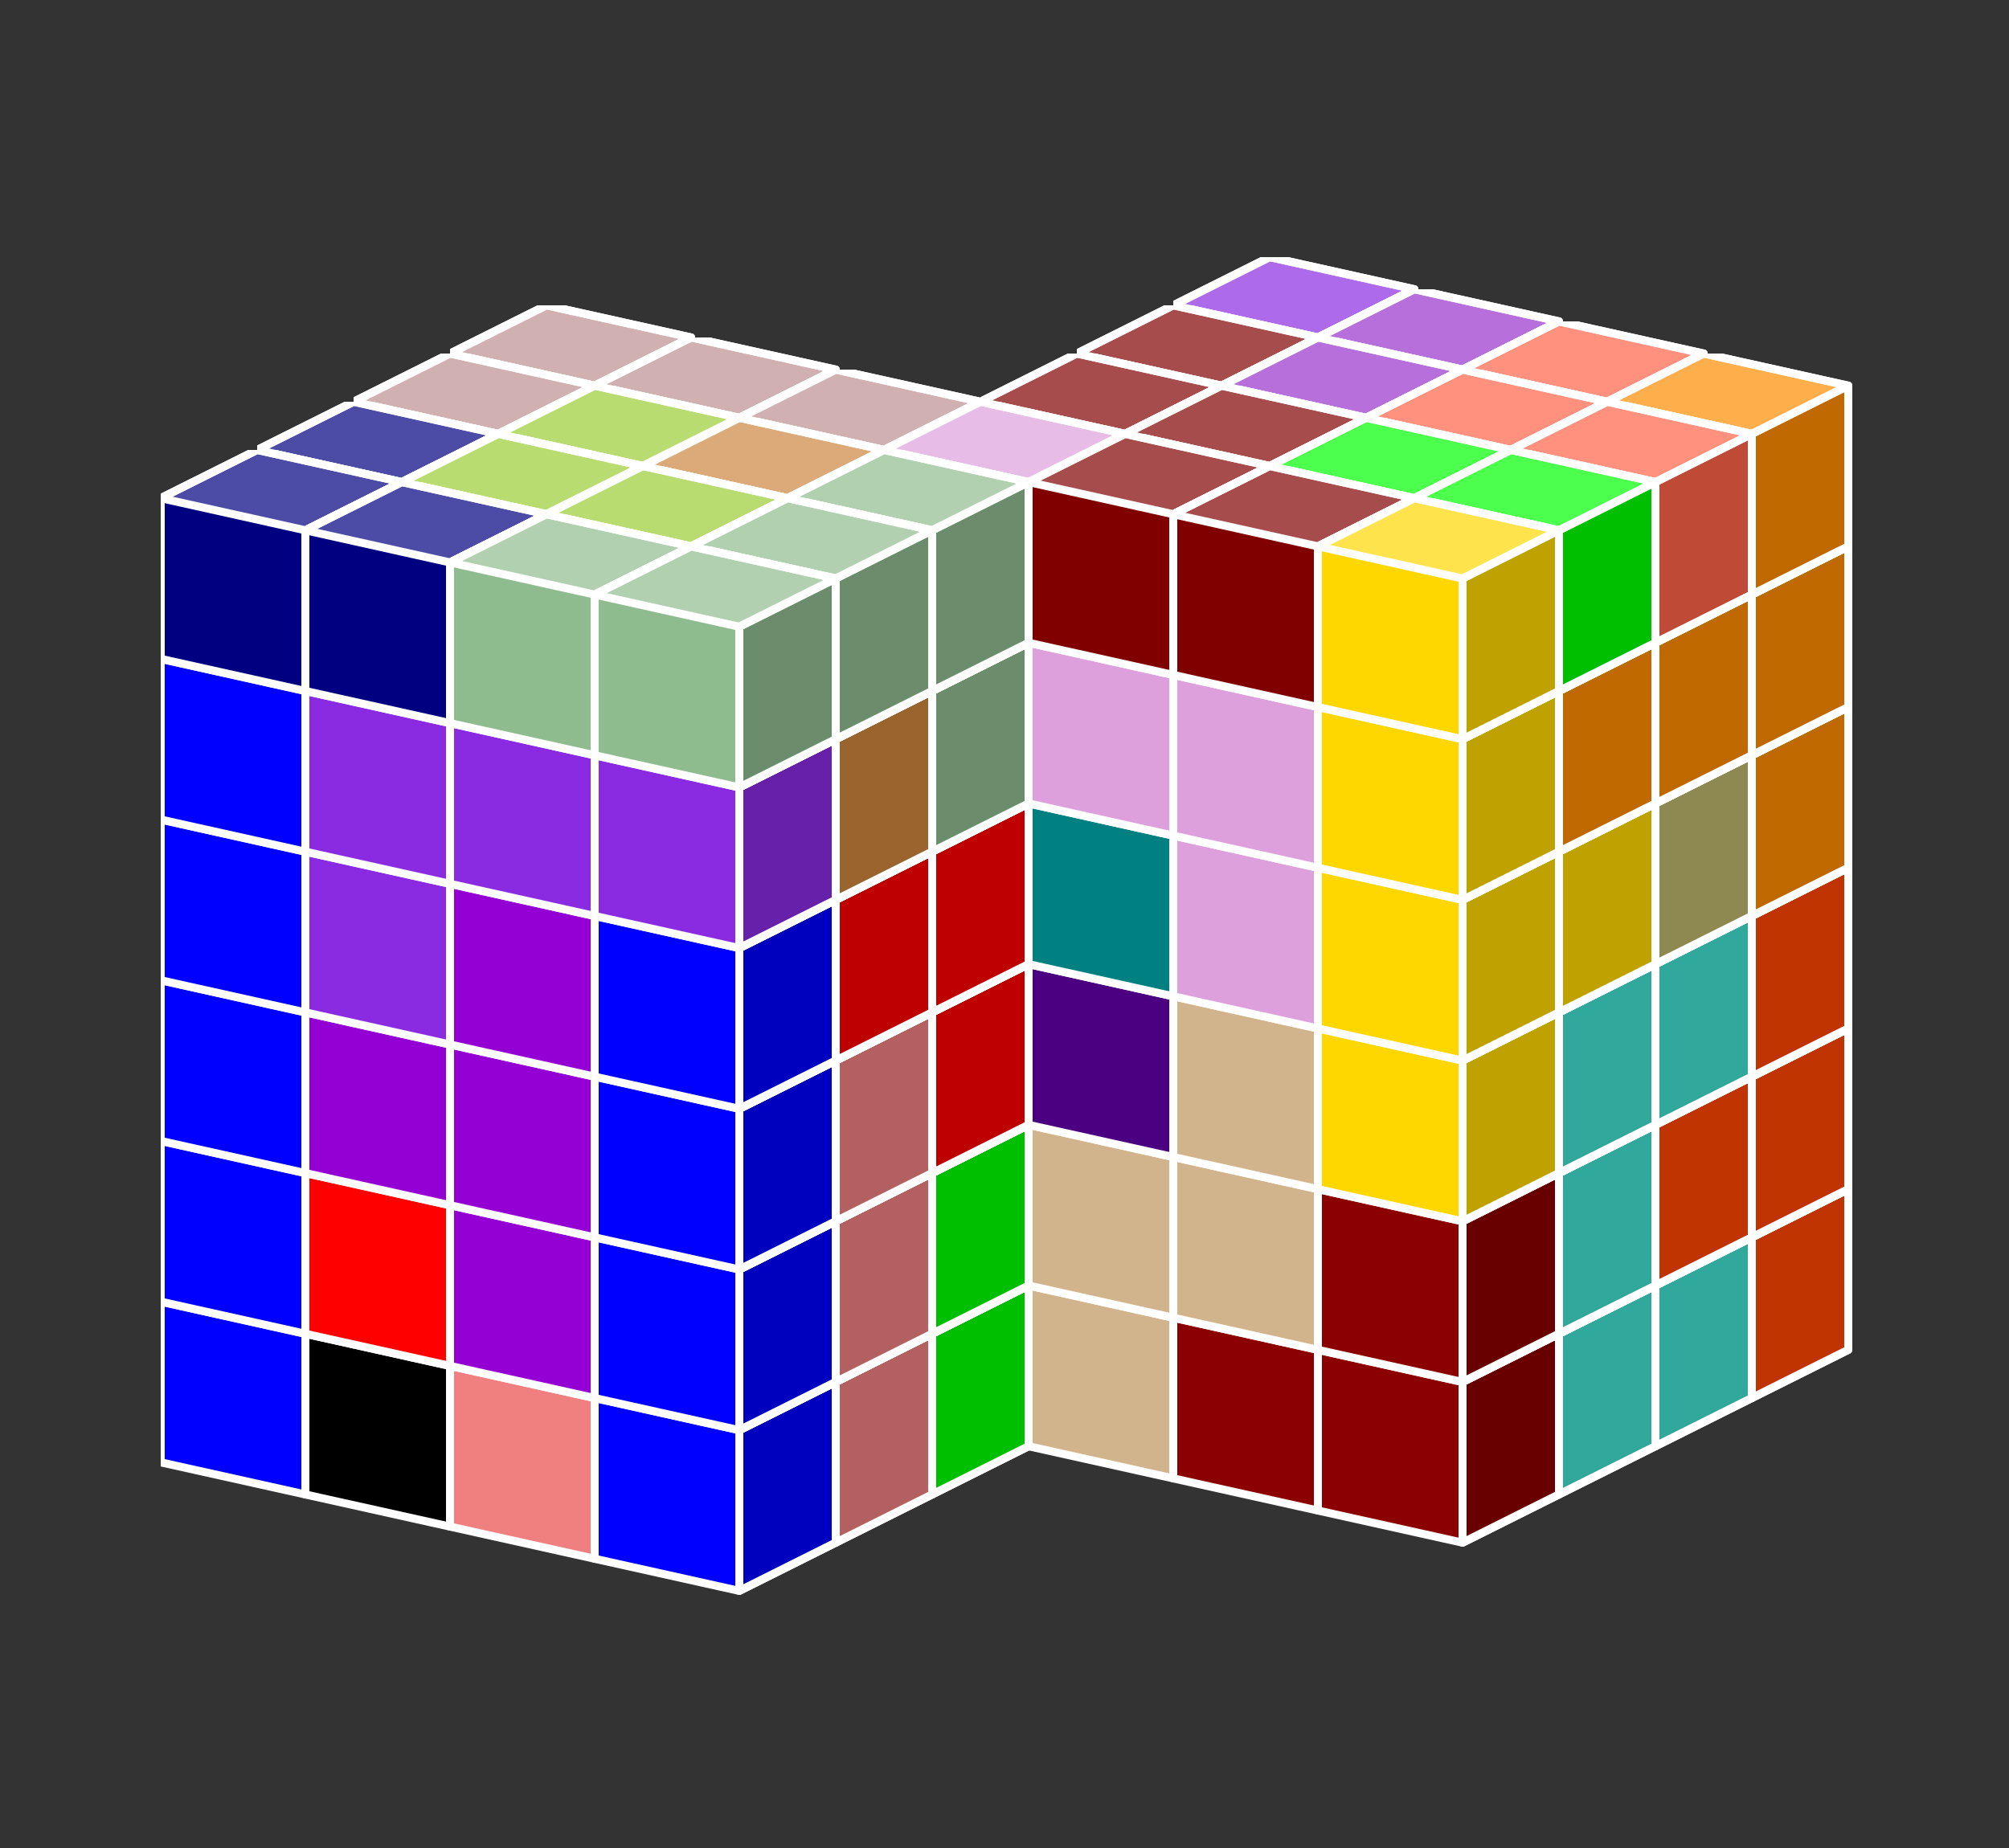 <?xml version="1.0" standalone="no"?>
<!-- Created by Polyform Puzzler (http://puzzler.sourceforge.net/) -->
<svg width="125.000" height="115.000"
     viewBox="0 0 125.000 115.000"
     xmlns="http://www.w3.org/2000/svg"
     xmlns:xlink="http://www.w3.org/1999/xlink">
<rect x="0" y="0" width="125.000" height="115.000" fill="#333333" stroke="none"/>
<defs>
<symbol id="cube0">
<polygon fill="gray" stroke="white"
         stroke-width="0.5" stroke-linejoin="round"
         points="0,13 9,15 15,12 15,2 6,0 0,3" />
<polygon fill="black" fill-opacity="0.25" stroke="white"
         stroke-width="0.5" stroke-linejoin="round"
         points="9,15 15,12 15,2 9,5" />
<polygon fill="white" fill-opacity="0.30" stroke="white"
         stroke-width="0.5" stroke-linejoin="round"
         points="0,3 9,5 15,2 6,0" />
</symbol>
<symbol id="cube1">
<polygon fill="black" stroke="white"
         stroke-width="0.5" stroke-linejoin="round"
         points="0,13 9,15 15,12 15,2 6,0 0,3" />
<polygon fill="black" fill-opacity="0.25" stroke="white"
         stroke-width="0.5" stroke-linejoin="round"
         points="9,15 15,12 15,2 9,5" />
<polygon fill="white" fill-opacity="0.30" stroke="white"
         stroke-width="0.5" stroke-linejoin="round"
         points="0,3 9,5 15,2 6,0" />
</symbol>
<symbol id="cubeA4">
<polygon fill="navy" stroke="white"
         stroke-width="0.5" stroke-linejoin="round"
         points="0,13 9,15 15,12 15,2 6,0 0,3" />
<polygon fill="black" fill-opacity="0.25" stroke="white"
         stroke-width="0.5" stroke-linejoin="round"
         points="9,15 15,12 15,2 9,5" />
<polygon fill="white" fill-opacity="0.30" stroke="white"
         stroke-width="0.5" stroke-linejoin="round"
         points="0,3 9,5 15,2 6,0" />
</symbol>
<symbol id="cubeA5">
<polygon fill="cadetblue" stroke="white"
         stroke-width="0.5" stroke-linejoin="round"
         points="0,13 9,15 15,12 15,2 6,0 0,3" />
<polygon fill="black" fill-opacity="0.25" stroke="white"
         stroke-width="0.5" stroke-linejoin="round"
         points="9,15 15,12 15,2 9,5" />
<polygon fill="white" fill-opacity="0.30" stroke="white"
         stroke-width="0.5" stroke-linejoin="round"
         points="0,3 9,5 15,2 6,0" />
</symbol>
<symbol id="cubeB4">
<polygon fill="gold" stroke="white"
         stroke-width="0.5" stroke-linejoin="round"
         points="0,13 9,15 15,12 15,2 6,0 0,3" />
<polygon fill="black" fill-opacity="0.25" stroke="white"
         stroke-width="0.5" stroke-linejoin="round"
         points="9,15 15,12 15,2 9,5" />
<polygon fill="white" fill-opacity="0.30" stroke="white"
         stroke-width="0.5" stroke-linejoin="round"
         points="0,3 9,5 15,2 6,0" />
</symbol>
<symbol id="cubeD">
<polygon fill="gray" stroke="white"
         stroke-width="0.5" stroke-linejoin="round"
         points="0,13 9,15 15,12 15,2 6,0 0,3" />
<polygon fill="black" fill-opacity="0.25" stroke="white"
         stroke-width="0.5" stroke-linejoin="round"
         points="9,15 15,12 15,2 9,5" />
<polygon fill="white" fill-opacity="0.30" stroke="white"
         stroke-width="0.5" stroke-linejoin="round"
         points="0,3 9,5 15,2 6,0" />
</symbol>
<symbol id="cubeF5">
<polygon fill="green" stroke="white"
         stroke-width="0.5" stroke-linejoin="round"
         points="0,13 9,15 15,12 15,2 6,0 0,3" />
<polygon fill="black" fill-opacity="0.25" stroke="white"
         stroke-width="0.5" stroke-linejoin="round"
         points="9,15 15,12 15,2 9,5" />
<polygon fill="white" fill-opacity="0.30" stroke="white"
         stroke-width="0.5" stroke-linejoin="round"
         points="0,3 9,5 15,2 6,0" />
</symbol>
<symbol id="cubeI3">
<polygon fill="darkblue" stroke="white"
         stroke-width="0.5" stroke-linejoin="round"
         points="0,13 9,15 15,12 15,2 6,0 0,3" />
<polygon fill="black" fill-opacity="0.25" stroke="white"
         stroke-width="0.5" stroke-linejoin="round"
         points="9,15 15,12 15,2 9,5" />
<polygon fill="white" fill-opacity="0.30" stroke="white"
         stroke-width="0.5" stroke-linejoin="round"
         points="0,3 9,5 15,2 6,0" />
</symbol>
<symbol id="cubeI4">
<polygon fill="blue" stroke="white"
         stroke-width="0.5" stroke-linejoin="round"
         points="0,13 9,15 15,12 15,2 6,0 0,3" />
<polygon fill="black" fill-opacity="0.25" stroke="white"
         stroke-width="0.5" stroke-linejoin="round"
         points="9,15 15,12 15,2 9,5" />
<polygon fill="white" fill-opacity="0.30" stroke="white"
         stroke-width="0.5" stroke-linejoin="round"
         points="0,3 9,5 15,2 6,0" />
</symbol>
<symbol id="cubeI5">
<polygon fill="blue" stroke="white"
         stroke-width="0.5" stroke-linejoin="round"
         points="0,13 9,15 15,12 15,2 6,0 0,3" />
<polygon fill="black" fill-opacity="0.25" stroke="white"
         stroke-width="0.5" stroke-linejoin="round"
         points="9,15 15,12 15,2 9,5" />
<polygon fill="white" fill-opacity="0.30" stroke="white"
         stroke-width="0.5" stroke-linejoin="round"
         points="0,3 9,5 15,2 6,0" />
</symbol>
<symbol id="cubeJ15">
<polygon fill="steelblue" stroke="white"
         stroke-width="0.5" stroke-linejoin="round"
         points="0,13 9,15 15,12 15,2 6,0 0,3" />
<polygon fill="black" fill-opacity="0.25" stroke="white"
         stroke-width="0.5" stroke-linejoin="round"
         points="9,15 15,12 15,2 9,5" />
<polygon fill="white" fill-opacity="0.30" stroke="white"
         stroke-width="0.5" stroke-linejoin="round"
         points="0,3 9,5 15,2 6,0" />
</symbol>
<symbol id="cubeJ25">
<polygon fill="darkviolet" stroke="white"
         stroke-width="0.5" stroke-linejoin="round"
         points="0,13 9,15 15,12 15,2 6,0 0,3" />
<polygon fill="black" fill-opacity="0.25" stroke="white"
         stroke-width="0.5" stroke-linejoin="round"
         points="9,15 15,12 15,2 9,5" />
<polygon fill="white" fill-opacity="0.30" stroke="white"
         stroke-width="0.5" stroke-linejoin="round"
         points="0,3 9,5 15,2 6,0" />
</symbol>
<symbol id="cubeJ45">
<polygon fill="lightcoral" stroke="white"
         stroke-width="0.5" stroke-linejoin="round"
         points="0,13 9,15 15,12 15,2 6,0 0,3" />
<polygon fill="black" fill-opacity="0.25" stroke="white"
         stroke-width="0.5" stroke-linejoin="round"
         points="9,15 15,12 15,2 9,5" />
<polygon fill="white" fill-opacity="0.30" stroke="white"
         stroke-width="0.5" stroke-linejoin="round"
         points="0,3 9,5 15,2 6,0" />
</symbol>
<symbol id="cubeL15">
<polygon fill="darkseagreen" stroke="white"
         stroke-width="0.5" stroke-linejoin="round"
         points="0,13 9,15 15,12 15,2 6,0 0,3" />
<polygon fill="black" fill-opacity="0.25" stroke="white"
         stroke-width="0.5" stroke-linejoin="round"
         points="9,15 15,12 15,2 9,5" />
<polygon fill="white" fill-opacity="0.30" stroke="white"
         stroke-width="0.5" stroke-linejoin="round"
         points="0,3 9,5 15,2 6,0" />
</symbol>
<symbol id="cubeL25">
<polygon fill="peru" stroke="white"
         stroke-width="0.5" stroke-linejoin="round"
         points="0,13 9,15 15,12 15,2 6,0 0,3" />
<polygon fill="black" fill-opacity="0.25" stroke="white"
         stroke-width="0.5" stroke-linejoin="round"
         points="9,15 15,12 15,2 9,5" />
<polygon fill="white" fill-opacity="0.30" stroke="white"
         stroke-width="0.5" stroke-linejoin="round"
         points="0,3 9,5 15,2 6,0" />
</symbol>
<symbol id="cubeL35">
<polygon fill="rosybrown" stroke="white"
         stroke-width="0.5" stroke-linejoin="round"
         points="0,13 9,15 15,12 15,2 6,0 0,3" />
<polygon fill="black" fill-opacity="0.25" stroke="white"
         stroke-width="0.5" stroke-linejoin="round"
         points="9,15 15,12 15,2 9,5" />
<polygon fill="white" fill-opacity="0.30" stroke="white"
         stroke-width="0.5" stroke-linejoin="round"
         points="0,3 9,5 15,2 6,0" />
</symbol>
<symbol id="cubeL4">
<polygon fill="blueviolet" stroke="white"
         stroke-width="0.5" stroke-linejoin="round"
         points="0,13 9,15 15,12 15,2 6,0 0,3" />
<polygon fill="black" fill-opacity="0.25" stroke="white"
         stroke-width="0.5" stroke-linejoin="round"
         points="9,15 15,12 15,2 9,5" />
<polygon fill="white" fill-opacity="0.30" stroke="white"
         stroke-width="0.5" stroke-linejoin="round"
         points="0,3 9,5 15,2 6,0" />
</symbol>
<symbol id="cubeL45">
<polygon fill="yellowgreen" stroke="white"
         stroke-width="0.5" stroke-linejoin="round"
         points="0,13 9,15 15,12 15,2 6,0 0,3" />
<polygon fill="black" fill-opacity="0.25" stroke="white"
         stroke-width="0.5" stroke-linejoin="round"
         points="9,15 15,12 15,2 9,5" />
<polygon fill="white" fill-opacity="0.30" stroke="white"
         stroke-width="0.5" stroke-linejoin="round"
         points="0,3 9,5 15,2 6,0" />
</symbol>
<symbol id="cubeL5">
<polygon fill="lime" stroke="white"
         stroke-width="0.5" stroke-linejoin="round"
         points="0,13 9,15 15,12 15,2 6,0 0,3" />
<polygon fill="black" fill-opacity="0.25" stroke="white"
         stroke-width="0.5" stroke-linejoin="round"
         points="9,15 15,12 15,2 9,5" />
<polygon fill="white" fill-opacity="0.30" stroke="white"
         stroke-width="0.5" stroke-linejoin="round"
         points="0,3 9,5 15,2 6,0" />
</symbol>
<symbol id="cubeM">
<polygon fill="black" stroke="white"
         stroke-width="0.5" stroke-linejoin="round"
         points="0,13 9,15 15,12 15,2 6,0 0,3" />
<polygon fill="black" fill-opacity="0.25" stroke="white"
         stroke-width="0.5" stroke-linejoin="round"
         points="9,15 15,12 15,2 9,5" />
<polygon fill="white" fill-opacity="0.30" stroke="white"
         stroke-width="0.5" stroke-linejoin="round"
         points="0,3 9,5 15,2 6,0" />
</symbol>
<symbol id="cubeN15">
<polygon fill="olive" stroke="white"
         stroke-width="0.5" stroke-linejoin="round"
         points="0,13 9,15 15,12 15,2 6,0 0,3" />
<polygon fill="black" fill-opacity="0.25" stroke="white"
         stroke-width="0.5" stroke-linejoin="round"
         points="9,15 15,12 15,2 9,5" />
<polygon fill="white" fill-opacity="0.30" stroke="white"
         stroke-width="0.5" stroke-linejoin="round"
         points="0,3 9,5 15,2 6,0" />
</symbol>
<symbol id="cubeN25">
<polygon fill="teal" stroke="white"
         stroke-width="0.5" stroke-linejoin="round"
         points="0,13 9,15 15,12 15,2 6,0 0,3" />
<polygon fill="black" fill-opacity="0.25" stroke="white"
         stroke-width="0.5" stroke-linejoin="round"
         points="9,15 15,12 15,2 9,5" />
<polygon fill="white" fill-opacity="0.30" stroke="white"
         stroke-width="0.5" stroke-linejoin="round"
         points="0,3 9,5 15,2 6,0" />
</symbol>
<symbol id="cubeN5">
<polygon fill="navy" stroke="white"
         stroke-width="0.5" stroke-linejoin="round"
         points="0,13 9,15 15,12 15,2 6,0 0,3" />
<polygon fill="black" fill-opacity="0.25" stroke="white"
         stroke-width="0.5" stroke-linejoin="round"
         points="9,15 15,12 15,2 9,5" />
<polygon fill="white" fill-opacity="0.30" stroke="white"
         stroke-width="0.5" stroke-linejoin="round"
         points="0,3 9,5 15,2 6,0" />
</symbol>
<symbol id="cubeO4">
<polygon fill="magenta" stroke="white"
         stroke-width="0.5" stroke-linejoin="round"
         points="0,13 9,15 15,12 15,2 6,0 0,3" />
<polygon fill="black" fill-opacity="0.25" stroke="white"
         stroke-width="0.5" stroke-linejoin="round"
         points="9,15 15,12 15,2 9,5" />
<polygon fill="white" fill-opacity="0.30" stroke="white"
         stroke-width="0.5" stroke-linejoin="round"
         points="0,3 9,5 15,2 6,0" />
</symbol>
<symbol id="cubeP4">
<polygon fill="red" stroke="white"
         stroke-width="0.5" stroke-linejoin="round"
         points="0,13 9,15 15,12 15,2 6,0 0,3" />
<polygon fill="black" fill-opacity="0.25" stroke="white"
         stroke-width="0.5" stroke-linejoin="round"
         points="9,15 15,12 15,2 9,5" />
<polygon fill="white" fill-opacity="0.30" stroke="white"
         stroke-width="0.5" stroke-linejoin="round"
         points="0,3 9,5 15,2 6,0" />
</symbol>
<symbol id="cubeP5">
<polygon fill="magenta" stroke="white"
         stroke-width="0.5" stroke-linejoin="round"
         points="0,13 9,15 15,12 15,2 6,0 0,3" />
<polygon fill="black" fill-opacity="0.25" stroke="white"
         stroke-width="0.5" stroke-linejoin="round"
         points="9,15 15,12 15,2 9,5" />
<polygon fill="white" fill-opacity="0.30" stroke="white"
         stroke-width="0.5" stroke-linejoin="round"
         points="0,3 9,5 15,2 6,0" />
</symbol>
<symbol id="cubeQ5">
<polygon fill="thistle" stroke="white"
         stroke-width="0.5" stroke-linejoin="round"
         points="0,13 9,15 15,12 15,2 6,0 0,3" />
<polygon fill="black" fill-opacity="0.25" stroke="white"
         stroke-width="0.5" stroke-linejoin="round"
         points="9,15 15,12 15,2 9,5" />
<polygon fill="white" fill-opacity="0.30" stroke="white"
         stroke-width="0.5" stroke-linejoin="round"
         points="0,3 9,5 15,2 6,0" />
</symbol>
<symbol id="cubeS15">
<polygon fill="tan" stroke="white"
         stroke-width="0.5" stroke-linejoin="round"
         points="0,13 9,15 15,12 15,2 6,0 0,3" />
<polygon fill="black" fill-opacity="0.25" stroke="white"
         stroke-width="0.5" stroke-linejoin="round"
         points="9,15 15,12 15,2 9,5" />
<polygon fill="white" fill-opacity="0.30" stroke="white"
         stroke-width="0.5" stroke-linejoin="round"
         points="0,3 9,5 15,2 6,0" />
</symbol>
<symbol id="cubeS25">
<polygon fill="indigo" stroke="white"
         stroke-width="0.5" stroke-linejoin="round"
         points="0,13 9,15 15,12 15,2 6,0 0,3" />
<polygon fill="black" fill-opacity="0.25" stroke="white"
         stroke-width="0.5" stroke-linejoin="round"
         points="9,15 15,12 15,2 9,5" />
<polygon fill="white" fill-opacity="0.30" stroke="white"
         stroke-width="0.5" stroke-linejoin="round"
         points="0,3 9,5 15,2 6,0" />
</symbol>
<symbol id="cubeS4">
<polygon fill="lime" stroke="white"
         stroke-width="0.5" stroke-linejoin="round"
         points="0,13 9,15 15,12 15,2 6,0 0,3" />
<polygon fill="black" fill-opacity="0.25" stroke="white"
         stroke-width="0.5" stroke-linejoin="round"
         points="9,15 15,12 15,2 9,5" />
<polygon fill="white" fill-opacity="0.30" stroke="white"
         stroke-width="0.5" stroke-linejoin="round"
         points="0,3 9,5 15,2 6,0" />
</symbol>
<symbol id="cubeT15">
<polygon fill="darkkhaki" stroke="white"
         stroke-width="0.5" stroke-linejoin="round"
         points="0,13 9,15 15,12 15,2 6,0 0,3" />
<polygon fill="black" fill-opacity="0.25" stroke="white"
         stroke-width="0.5" stroke-linejoin="round"
         points="9,15 15,12 15,2 9,5" />
<polygon fill="white" fill-opacity="0.30" stroke="white"
         stroke-width="0.5" stroke-linejoin="round"
         points="0,3 9,5 15,2 6,0" />
</symbol>
<symbol id="cubeT25">
<polygon fill="orangered" stroke="white"
         stroke-width="0.5" stroke-linejoin="round"
         points="0,13 9,15 15,12 15,2 6,0 0,3" />
<polygon fill="black" fill-opacity="0.25" stroke="white"
         stroke-width="0.5" stroke-linejoin="round"
         points="9,15 15,12 15,2 9,5" />
<polygon fill="white" fill-opacity="0.30" stroke="white"
         stroke-width="0.5" stroke-linejoin="round"
         points="0,3 9,5 15,2 6,0" />
</symbol>
<symbol id="cubeT4">
<polygon fill="green" stroke="white"
         stroke-width="0.5" stroke-linejoin="round"
         points="0,13 9,15 15,12 15,2 6,0 0,3" />
<polygon fill="black" fill-opacity="0.25" stroke="white"
         stroke-width="0.5" stroke-linejoin="round"
         points="9,15 15,12 15,2 9,5" />
<polygon fill="white" fill-opacity="0.30" stroke="white"
         stroke-width="0.5" stroke-linejoin="round"
         points="0,3 9,5 15,2 6,0" />
</symbol>
<symbol id="cubeT5">
<polygon fill="darkorange" stroke="white"
         stroke-width="0.5" stroke-linejoin="round"
         points="0,13 9,15 15,12 15,2 6,0 0,3" />
<polygon fill="black" fill-opacity="0.25" stroke="white"
         stroke-width="0.5" stroke-linejoin="round"
         points="9,15 15,12 15,2 9,5" />
<polygon fill="white" fill-opacity="0.30" stroke="white"
         stroke-width="0.5" stroke-linejoin="round"
         points="0,3 9,5 15,2 6,0" />
</symbol>
<symbol id="cubeU5">
<polygon fill="turquoise" stroke="white"
         stroke-width="0.5" stroke-linejoin="round"
         points="0,13 9,15 15,12 15,2 6,0 0,3" />
<polygon fill="black" fill-opacity="0.25" stroke="white"
         stroke-width="0.5" stroke-linejoin="round"
         points="9,15 15,12 15,2 9,5" />
<polygon fill="white" fill-opacity="0.30" stroke="white"
         stroke-width="0.5" stroke-linejoin="round"
         points="0,3 9,5 15,2 6,0" />
</symbol>
<symbol id="cubeV15">
<polygon fill="darkorchid" stroke="white"
         stroke-width="0.5" stroke-linejoin="round"
         points="0,13 9,15 15,12 15,2 6,0 0,3" />
<polygon fill="black" fill-opacity="0.25" stroke="white"
         stroke-width="0.5" stroke-linejoin="round"
         points="9,15 15,12 15,2 9,5" />
<polygon fill="white" fill-opacity="0.30" stroke="white"
         stroke-width="0.5" stroke-linejoin="round"
         points="0,3 9,5 15,2 6,0" />
</symbol>
<symbol id="cubeV25">
<polygon fill="tomato" stroke="white"
         stroke-width="0.5" stroke-linejoin="round"
         points="0,13 9,15 15,12 15,2 6,0 0,3" />
<polygon fill="black" fill-opacity="0.25" stroke="white"
         stroke-width="0.5" stroke-linejoin="round"
         points="9,15 15,12 15,2 9,5" />
<polygon fill="white" fill-opacity="0.30" stroke="white"
         stroke-width="0.5" stroke-linejoin="round"
         points="0,3 9,5 15,2 6,0" />
</symbol>
<symbol id="cubeV3">
<polygon fill="darkred" stroke="white"
         stroke-width="0.5" stroke-linejoin="round"
         points="0,13 9,15 15,12 15,2 6,0 0,3" />
<polygon fill="black" fill-opacity="0.25" stroke="white"
         stroke-width="0.5" stroke-linejoin="round"
         points="9,15 15,12 15,2 9,5" />
<polygon fill="white" fill-opacity="0.30" stroke="white"
         stroke-width="0.5" stroke-linejoin="round"
         points="0,3 9,5 15,2 6,0" />
</symbol>
<symbol id="cubeV5">
<polygon fill="blueviolet" stroke="white"
         stroke-width="0.5" stroke-linejoin="round"
         points="0,13 9,15 15,12 15,2 6,0 0,3" />
<polygon fill="black" fill-opacity="0.25" stroke="white"
         stroke-width="0.5" stroke-linejoin="round"
         points="9,15 15,12 15,2 9,5" />
<polygon fill="white" fill-opacity="0.30" stroke="white"
         stroke-width="0.5" stroke-linejoin="round"
         points="0,3 9,5 15,2 6,0" />
</symbol>
<symbol id="cubeW5">
<polygon fill="maroon" stroke="white"
         stroke-width="0.5" stroke-linejoin="round"
         points="0,13 9,15 15,12 15,2 6,0 0,3" />
<polygon fill="black" fill-opacity="0.25" stroke="white"
         stroke-width="0.5" stroke-linejoin="round"
         points="9,15 15,12 15,2 9,5" />
<polygon fill="white" fill-opacity="0.30" stroke="white"
         stroke-width="0.5" stroke-linejoin="round"
         points="0,3 9,5 15,2 6,0" />
</symbol>
<symbol id="cubeX5">
<polygon fill="red" stroke="white"
         stroke-width="0.5" stroke-linejoin="round"
         points="0,13 9,15 15,12 15,2 6,0 0,3" />
<polygon fill="black" fill-opacity="0.25" stroke="white"
         stroke-width="0.5" stroke-linejoin="round"
         points="9,15 15,12 15,2 9,5" />
<polygon fill="white" fill-opacity="0.30" stroke="white"
         stroke-width="0.5" stroke-linejoin="round"
         points="0,3 9,5 15,2 6,0" />
</symbol>
<symbol id="cubeY5">
<polygon fill="gold" stroke="white"
         stroke-width="0.5" stroke-linejoin="round"
         points="0,13 9,15 15,12 15,2 6,0 0,3" />
<polygon fill="black" fill-opacity="0.25" stroke="white"
         stroke-width="0.5" stroke-linejoin="round"
         points="9,15 15,12 15,2 9,5" />
<polygon fill="white" fill-opacity="0.30" stroke="white"
         stroke-width="0.5" stroke-linejoin="round"
         points="0,3 9,5 15,2 6,0" />
</symbol>
<symbol id="cubeZ5">
<polygon fill="plum" stroke="white"
         stroke-width="0.5" stroke-linejoin="round"
         points="0,13 9,15 15,12 15,2 6,0 0,3" />
<polygon fill="black" fill-opacity="0.25" stroke="white"
         stroke-width="0.5" stroke-linejoin="round"
         points="9,15 15,12 15,2 9,5" />
<polygon fill="white" fill-opacity="0.30" stroke="white"
         stroke-width="0.5" stroke-linejoin="round"
         points="0,3 9,5 15,2 6,0" />
</symbol>
</defs>
<g>
<use xlink:href="#cubeN5" x="73.000" y="66.000" />
<use xlink:href="#cubeP5" x="82.000" y="68.000" />
<use xlink:href="#cubeP5" x="91.000" y="70.000" />
<use xlink:href="#cubeT25" x="100.000" y="72.000" />
<use xlink:href="#cubeN5" x="73.000" y="56.000" />
<use xlink:href="#cubeP5" x="82.000" y="58.000" />
<use xlink:href="#cubeP5" x="91.000" y="60.000" />
<use xlink:href="#cubeT25" x="100.000" y="62.000" />
<use xlink:href="#cubeN5" x="73.000" y="46.000" />
<use xlink:href="#cubeN5" x="82.000" y="48.000" />
<use xlink:href="#cubeP5" x="91.000" y="50.000" />
<use xlink:href="#cubeT25" x="100.000" y="52.000" />
<use xlink:href="#cubeV5" x="73.000" y="36.000" />
<use xlink:href="#cubeN5" x="82.000" y="38.000" />
<use xlink:href="#cubeT15" x="91.000" y="40.000" />
<use xlink:href="#cubeT5" x="100.000" y="42.000" />
<use xlink:href="#cubeV5" x="73.000" y="26.000" />
<use xlink:href="#cubeV25" x="82.000" y="28.000" />
<use xlink:href="#cubeV25" x="91.000" y="30.000" />
<use xlink:href="#cubeT5" x="100.000" y="32.000" />
<use xlink:href="#cubeV5" x="73.000" y="16.000" />
<use xlink:href="#cubeV15" x="82.000" y="18.000" />
<use xlink:href="#cubeV25" x="91.000" y="20.000" />
<use xlink:href="#cubeT5" x="100.000" y="22.000" />
<use xlink:href="#cubeL5" x="67.000" y="69.000" />
<use xlink:href="#cubeQ5" x="76.000" y="71.000" />
<use xlink:href="#cubeQ5" x="85.000" y="73.000" />
<use xlink:href="#cubeU5" x="94.000" y="75.000" />
<use xlink:href="#cubeO4" x="67.000" y="59.000" />
<use xlink:href="#cubeO4" x="76.000" y="61.000" />
<use xlink:href="#cubeT25" x="85.000" y="63.000" />
<use xlink:href="#cubeT25" x="94.000" y="65.000" />
<use xlink:href="#cubeO4" x="67.000" y="49.000" />
<use xlink:href="#cubeO4" x="76.000" y="51.000" />
<use xlink:href="#cubeT15" x="85.000" y="53.000" />
<use xlink:href="#cubeU5" x="94.000" y="55.000" />
<use xlink:href="#cubeV5" x="67.000" y="39.000" />
<use xlink:href="#cubeS25" x="76.000" y="41.000" />
<use xlink:href="#cubeT15" x="85.000" y="43.000" />
<use xlink:href="#cubeT15" x="94.000" y="45.000" />
<use xlink:href="#cubeV15" x="67.000" y="29.000" />
<use xlink:href="#cubeV15" x="76.000" y="31.000" />
<use xlink:href="#cubeT15" x="85.000" y="33.000" />
<use xlink:href="#cubeT5" x="94.000" y="35.000" />
<use xlink:href="#cubeW5" x="67.000" y="19.000" />
<use xlink:href="#cubeV15" x="76.000" y="21.000" />
<use xlink:href="#cubeV25" x="85.000" y="23.000" />
<use xlink:href="#cubeV25" x="94.000" y="25.000" />
<use xlink:href="#cubeL5" x="61.000" y="72.000" />
<use xlink:href="#cubeQ5" x="70.000" y="74.000" />
<use xlink:href="#cubeQ5" x="79.000" y="76.000" />
<use xlink:href="#cubeU5" x="88.000" y="78.000" />
<use xlink:href="#cubeN15" x="61.000" y="62.000" />
<use xlink:href="#cubeN15" x="70.000" y="64.000" />
<use xlink:href="#cubeQ5" x="79.000" y="66.000" />
<use xlink:href="#cubeU5" x="88.000" y="68.000" />
<use xlink:href="#cubeN25" x="61.000" y="52.000" />
<use xlink:href="#cubeS25" x="70.000" y="54.000" />
<use xlink:href="#cubeS15" x="79.000" y="56.000" />
<use xlink:href="#cubeU5" x="88.000" y="58.000" />
<use xlink:href="#cubeV5" x="61.000" y="42.000" />
<use xlink:href="#cubeS25" x="70.000" y="44.000" />
<use xlink:href="#cubeS25" x="79.000" y="46.000" />
<use xlink:href="#cubeY5" x="88.000" y="48.000" />
<use xlink:href="#cubeV15" x="61.000" y="32.000" />
<use xlink:href="#cubeS4" x="70.000" y="34.000" />
<use xlink:href="#cubeS4" x="79.000" y="36.000" />
<use xlink:href="#cubeT5" x="88.000" y="38.000" />
<use xlink:href="#cubeW5" x="61.000" y="22.000" />
<use xlink:href="#cubeW5" x="70.000" y="24.000" />
<use xlink:href="#cubeS4" x="79.000" y="26.000" />
<use xlink:href="#cubeS4" x="88.000" y="28.000" />
<use xlink:href="#cubeA5" x="28.000" y="69.000" />
<use xlink:href="#cubeA5" x="37.000" y="71.000" />
<use xlink:href="#cubeN15" x="46.000" y="73.000" />
<use xlink:href="#cubeL5" x="55.000" y="75.000" />
<use xlink:href="#cubeS15" x="64.000" y="77.000" />
<use xlink:href="#cubeV3" x="73.000" y="79.000" />
<use xlink:href="#cubeV3" x="82.000" y="81.000" />
<use xlink:href="#cubeB4" x="28.000" y="59.000" />
<use xlink:href="#cubeA5" x="37.000" y="61.000" />
<use xlink:href="#cubeN15" x="46.000" y="63.000" />
<use xlink:href="#cubeN15" x="55.000" y="65.000" />
<use xlink:href="#cubeS15" x="64.000" y="67.000" />
<use xlink:href="#cubeS15" x="73.000" y="69.000" />
<use xlink:href="#cubeV3" x="82.000" y="71.000" />
<use xlink:href="#cubeB4" x="28.000" y="49.000" />
<use xlink:href="#cubeB4" x="37.000" y="51.000" />
<use xlink:href="#cubeN25" x="46.000" y="53.000" />
<use xlink:href="#cubeN25" x="55.000" y="55.000" />
<use xlink:href="#cubeS25" x="64.000" y="57.000" />
<use xlink:href="#cubeS15" x="73.000" y="59.000" />
<use xlink:href="#cubeY5" x="82.000" y="61.000" />
<use xlink:href="#cubeT4" x="28.000" y="39.000" />
<use xlink:href="#cubeT4" x="37.000" y="41.000" />
<use xlink:href="#cubeT4" x="46.000" y="43.000" />
<use xlink:href="#cubeN25" x="55.000" y="45.000" />
<use xlink:href="#cubeN25" x="64.000" y="47.000" />
<use xlink:href="#cubeZ5" x="73.000" y="49.000" />
<use xlink:href="#cubeY5" x="82.000" y="51.000" />
<use xlink:href="#cubeL35" x="28.000" y="29.000" />
<use xlink:href="#cubeT4" x="37.000" y="31.000" />
<use xlink:href="#cubeL25" x="46.000" y="33.000" />
<use xlink:href="#cubeZ5" x="55.000" y="35.000" />
<use xlink:href="#cubeZ5" x="64.000" y="37.000" />
<use xlink:href="#cubeZ5" x="73.000" y="39.000" />
<use xlink:href="#cubeY5" x="82.000" y="41.000" />
<use xlink:href="#cubeL35" x="28.000" y="19.000" />
<use xlink:href="#cubeL35" x="37.000" y="21.000" />
<use xlink:href="#cubeL35" x="46.000" y="23.000" />
<use xlink:href="#cubeZ5" x="55.000" y="25.000" />
<use xlink:href="#cubeW5" x="64.000" y="27.000" />
<use xlink:href="#cubeW5" x="73.000" y="29.000" />
<use xlink:href="#cubeY5" x="82.000" y="31.000" />
<use xlink:href="#cubeA5" x="22.000" y="72.000" />
<use xlink:href="#cubeJ15" x="31.000" y="74.000" />
<use xlink:href="#cubeJ15" x="40.000" y="76.000" />
<use xlink:href="#cubeL5" x="49.000" y="78.000" />
<use xlink:href="#cubeA5" x="22.000" y="62.000" />
<use xlink:href="#cubeX5" x="31.000" y="64.000" />
<use xlink:href="#cubeJ15" x="40.000" y="66.000" />
<use xlink:href="#cubeL5" x="49.000" y="68.000" />
<use xlink:href="#cubeI3" x="22.000" y="52.000" />
<use xlink:href="#cubeB4" x="31.000" y="54.000" />
<use xlink:href="#cubeJ15" x="40.000" y="56.000" />
<use xlink:href="#cubeP4" x="49.000" y="58.000" />
<use xlink:href="#cubeI3" x="22.000" y="42.000" />
<use xlink:href="#cubeL45" x="31.000" y="44.000" />
<use xlink:href="#cubeP4" x="40.000" y="46.000" />
<use xlink:href="#cubeP4" x="49.000" y="48.000" />
<use xlink:href="#cubeI3" x="22.000" y="32.000" />
<use xlink:href="#cubeL45" x="31.000" y="34.000" />
<use xlink:href="#cubeL25" x="40.000" y="36.000" />
<use xlink:href="#cubeL15" x="49.000" y="38.000" />
<use xlink:href="#cubeL35" x="22.000" y="22.000" />
<use xlink:href="#cubeL45" x="31.000" y="24.000" />
<use xlink:href="#cubeL25" x="40.000" y="26.000" />
<use xlink:href="#cubeL15" x="49.000" y="28.000" />
<use xlink:href="#cubeD" x="16.000" y="75.000" />
<use xlink:href="#cubeX5" x="25.000" y="77.000" />
<use xlink:href="#cubeJ45" x="34.000" y="79.000" />
<use xlink:href="#cubeJ45" x="43.000" y="81.000" />
<use xlink:href="#cubeD" x="16.000" y="65.000" />
<use xlink:href="#cubeX5" x="25.000" y="67.000" />
<use xlink:href="#cubeJ25" x="34.000" y="69.000" />
<use xlink:href="#cubeJ45" x="43.000" y="71.000" />
<use xlink:href="#cubeF5" x="16.000" y="55.000" />
<use xlink:href="#cubeX5" x="25.000" y="57.000" />
<use xlink:href="#cubeJ15" x="34.000" y="59.000" />
<use xlink:href="#cubeJ45" x="43.000" y="61.000" />
<use xlink:href="#cubeF5" x="16.000" y="45.000" />
<use xlink:href="#cubeF5" x="25.000" y="47.000" />
<use xlink:href="#cubeF5" x="34.000" y="49.000" />
<use xlink:href="#cubeP4" x="43.000" y="51.000" />
<use xlink:href="#cubeA4" x="16.000" y="35.000" />
<use xlink:href="#cubeF5" x="25.000" y="37.000" />
<use xlink:href="#cubeL25" x="34.000" y="39.000" />
<use xlink:href="#cubeL25" x="43.000" y="41.000" />
<use xlink:href="#cubeA4" x="16.000" y="25.000" />
<use xlink:href="#cubeL45" x="25.000" y="27.000" />
<use xlink:href="#cubeL45" x="34.000" y="29.000" />
<use xlink:href="#cubeL15" x="43.000" y="31.000" />
<use xlink:href="#cubeI5" x="10.000" y="78.000" />
<use xlink:href="#cubeM" x="19.000" y="80.000" />
<use xlink:href="#cubeJ45" x="28.000" y="82.000" />
<use xlink:href="#cubeI4" x="37.000" y="84.000" />
<use xlink:href="#cubeI5" x="10.000" y="68.000" />
<use xlink:href="#cubeX5" x="19.000" y="70.000" />
<use xlink:href="#cubeJ25" x="28.000" y="72.000" />
<use xlink:href="#cubeI4" x="37.000" y="74.000" />
<use xlink:href="#cubeI5" x="10.000" y="58.000" />
<use xlink:href="#cubeJ25" x="19.000" y="60.000" />
<use xlink:href="#cubeJ25" x="28.000" y="62.000" />
<use xlink:href="#cubeI4" x="37.000" y="64.000" />
<use xlink:href="#cubeI5" x="10.000" y="48.000" />
<use xlink:href="#cubeL4" x="19.000" y="50.000" />
<use xlink:href="#cubeJ25" x="28.000" y="52.000" />
<use xlink:href="#cubeI4" x="37.000" y="54.000" />
<use xlink:href="#cubeI5" x="10.000" y="38.000" />
<use xlink:href="#cubeL4" x="19.000" y="40.000" />
<use xlink:href="#cubeL4" x="28.000" y="42.000" />
<use xlink:href="#cubeL4" x="37.000" y="44.000" />
<use xlink:href="#cubeA4" x="10.000" y="28.000" />
<use xlink:href="#cubeA4" x="19.000" y="30.000" />
<use xlink:href="#cubeL15" x="28.000" y="32.000" />
<use xlink:href="#cubeL15" x="37.000" y="34.000" />
</g>
</svg>
